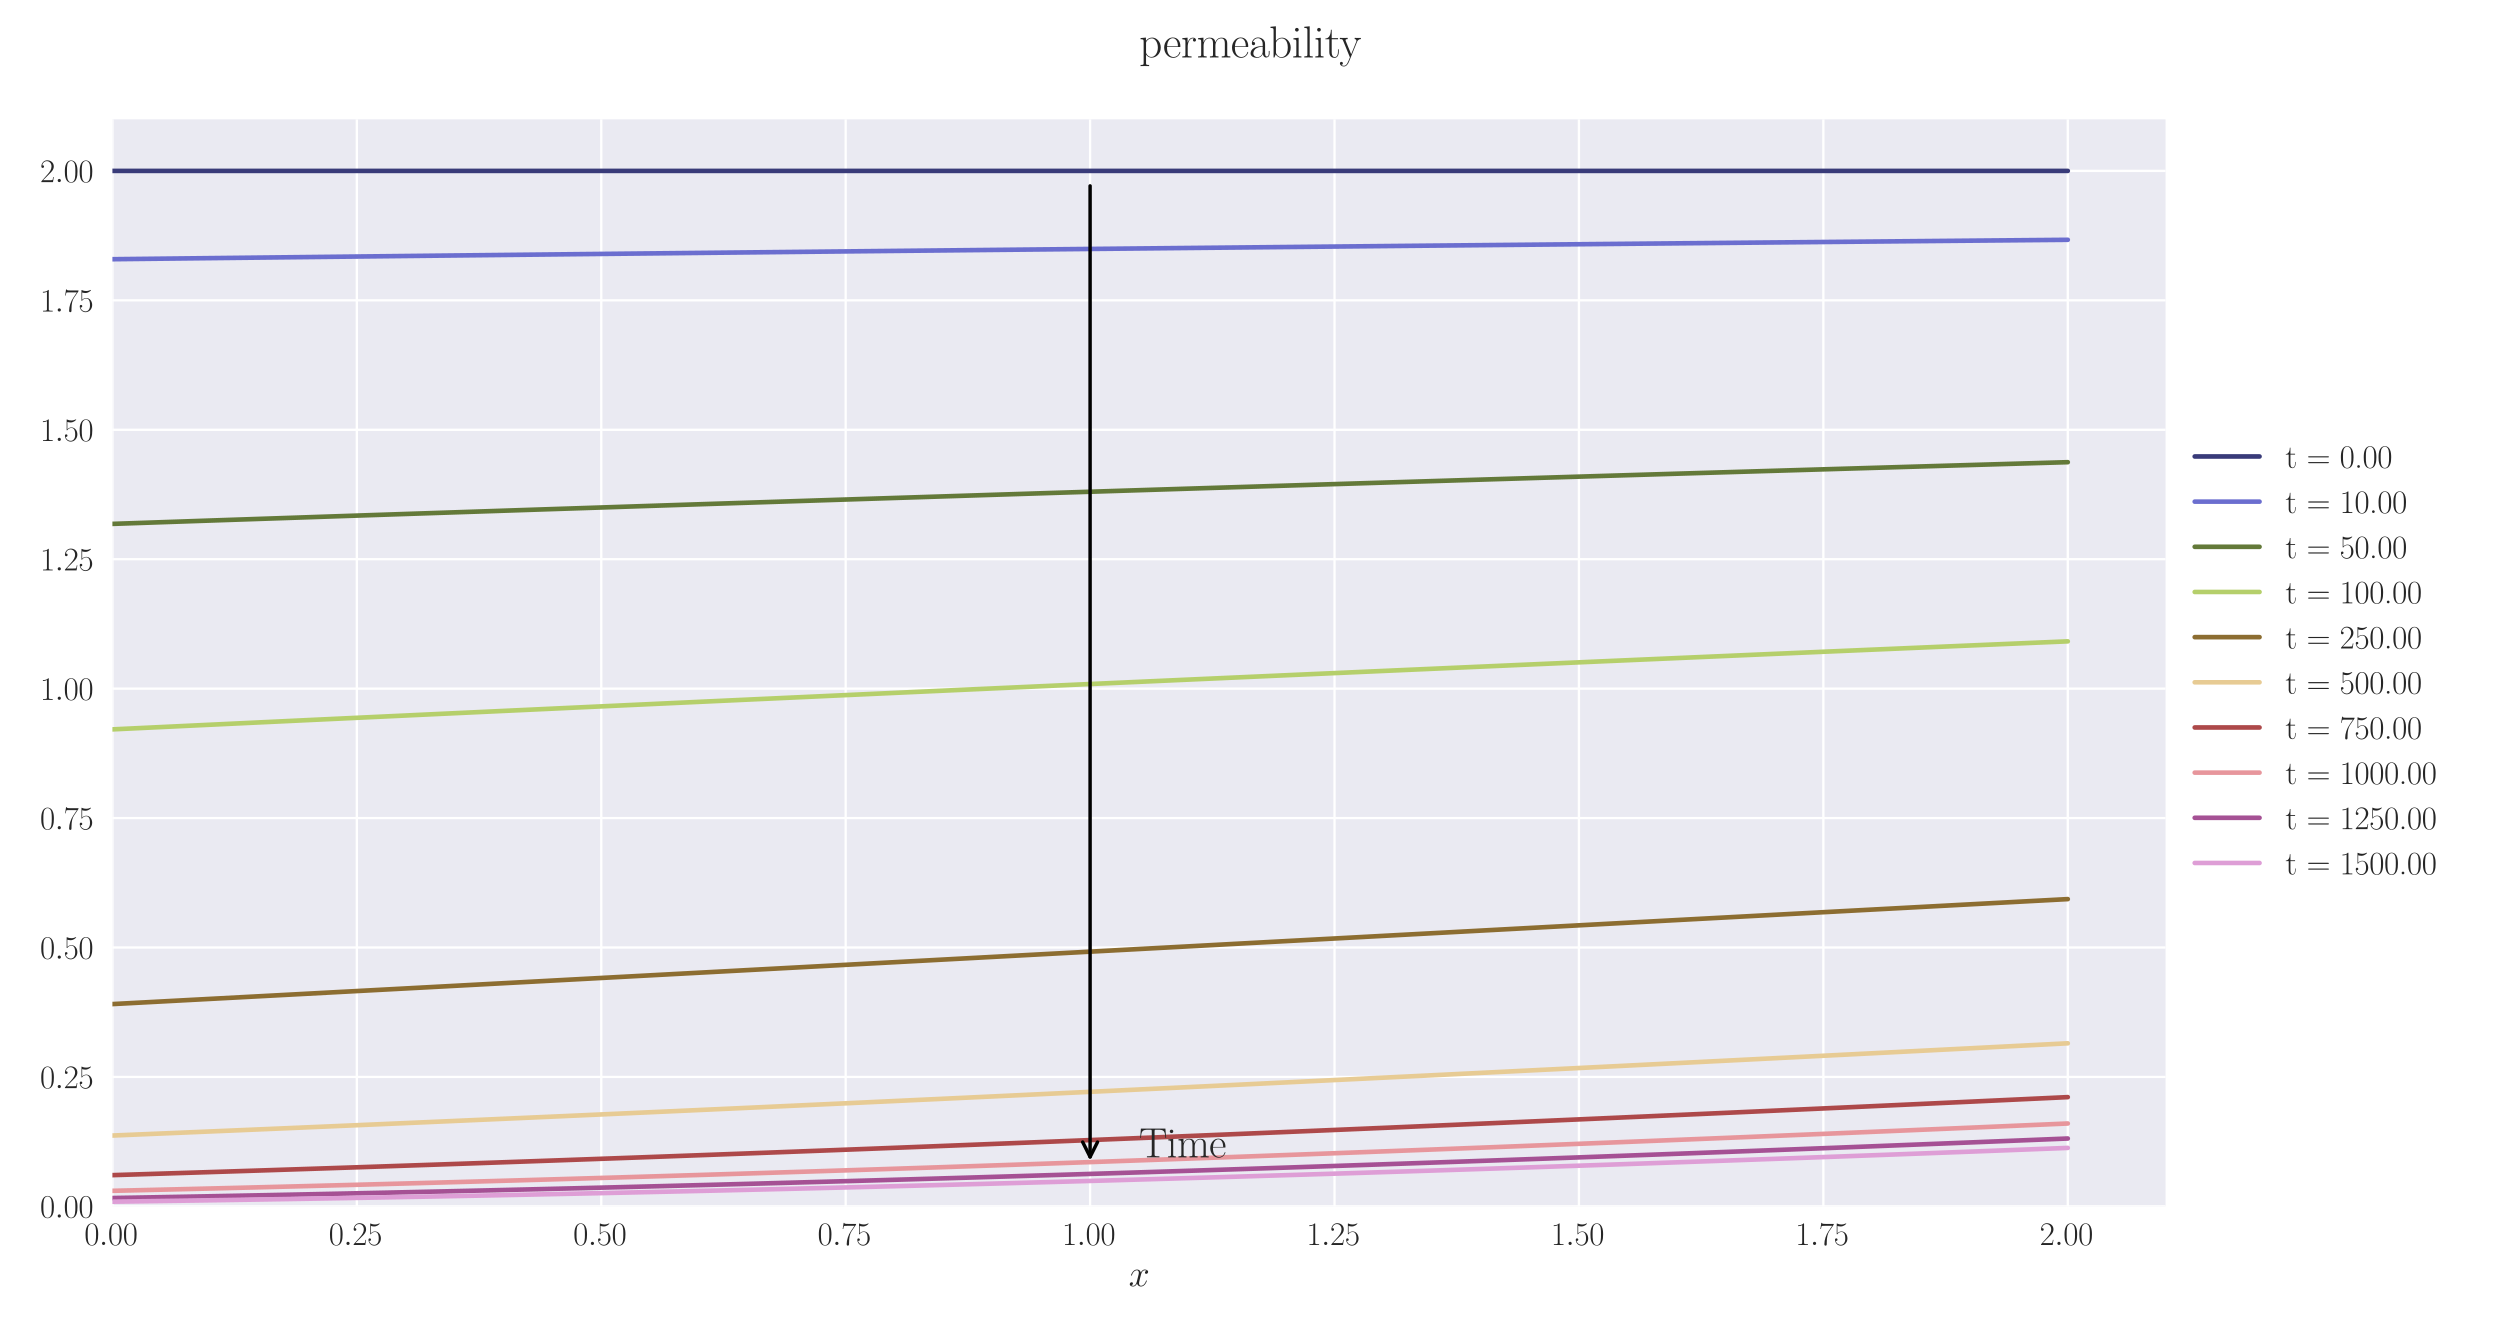 <?xml version="1.0" encoding="utf-8" standalone="no"?>
<!DOCTYPE svg PUBLIC "-//W3C//DTD SVG 1.1//EN"
  "http://www.w3.org/Graphics/SVG/1.1/DTD/svg11.dtd">
<svg xmlns:xlink="http://www.w3.org/1999/xlink" width="1080pt" height="576pt" viewBox="0 0 1080 576" xmlns="http://www.w3.org/2000/svg" version="1.1">
 <defs>
  <style type="text/css">*{stroke-linejoin: round; stroke-linecap: butt}</style>
 </defs>
 <g id="figure_1">
  <g id="patch_1">
   <path d="M 0 576 
L 1080 576 
L 1080 0 
L 0 0 
z
" style="fill: #ffffff"/>
  </g>
  <g id="axes_1">
   <g id="patch_2">
    <path d="M 48.559 521.153 
L 935.518 521.153 
L 935.518 51.564 
L 48.559 51.564 
z
" style="fill: #eaeaf2"/>
   </g>
   <g id="matplotlib.axis_1">
    <g id="xtick_1">
     <g id="line2d_1">
      <path d="M 48.559 521.153 
L 48.559 51.564 
" clip-path="url(#p2226b17b40)" style="fill: none; stroke: #ffffff; stroke-linecap: round"/>
     </g>
     <g id="line2d_2"/>
     <g id="text_1">
      <!-- $\mathdefault{0.00}$ -->
      <g style="fill: #262626" transform="translate(36.42 537.839) scale(0.14 -0.14)">
       <defs>
        <path id="CMR17-30" d="M 2688 2025 
C 2688 2416 2682 3080 2413 3591 
C 2176 4039 1798 4198 1466 4198 
C 1158 4198 768 4058 525 3597 
C 269 3118 243 2524 243 2025 
C 243 1661 250 1106 448 619 
C 723 -39 1216 -128 1466 -128 
C 1760 -128 2208 -7 2470 600 
C 2662 1042 2688 1559 2688 2025 
z
M 1466 -26 
C 1056 -26 813 325 723 812 
C 653 1188 653 1738 653 2096 
C 653 2588 653 2997 736 3387 
C 858 3929 1216 4096 1466 4096 
C 1728 4096 2067 3923 2189 3400 
C 2272 3036 2278 2607 2278 2096 
C 2278 1680 2278 1169 2202 792 
C 2067 95 1690 -26 1466 -26 
z
" transform="scale(0.016)"/>
        <path id="CMMI12-3a" d="M 1178 307 
C 1178 492 1024 619 870 619 
C 685 619 557 466 557 313 
C 557 128 710 0 864 0 
C 1050 0 1178 153 1178 307 
z
" transform="scale(0.016)"/>
       </defs>
       <use xlink:href="#CMR17-30" transform="scale(0.996)"/>
       <use xlink:href="#CMMI12-3a" transform="translate(45.69 0) scale(0.996)"/>
       <use xlink:href="#CMR17-30" transform="translate(72.788 0) scale(0.996)"/>
       <use xlink:href="#CMR17-30" transform="translate(118.478 0) scale(0.996)"/>
      </g>
     </g>
    </g>
    <g id="xtick_2">
     <g id="line2d_3">
      <path d="M 154.149 521.153 
L 154.149 51.564 
" clip-path="url(#p2226b17b40)" style="fill: none; stroke: #ffffff; stroke-linecap: round"/>
     </g>
     <g id="line2d_4"/>
     <g id="text_2">
      <!-- $\mathdefault{0.25}$ -->
      <g style="fill: #262626" transform="translate(142.01 537.839) scale(0.14 -0.14)">
       <defs>
        <path id="CMR17-32" d="M 2669 989 
L 2554 989 
C 2490 536 2438 459 2413 420 
C 2381 369 1920 369 1830 369 
L 602 369 
C 832 619 1280 1072 1824 1597 
C 2214 1967 2669 2402 2669 3035 
C 2669 3790 2067 4224 1395 4224 
C 691 4224 262 3604 262 3030 
C 262 2780 448 2748 525 2748 
C 589 2748 781 2787 781 3010 
C 781 3207 614 3264 525 3264 
C 486 3264 448 3258 422 3245 
C 544 3790 915 4058 1306 4058 
C 1862 4058 2227 3617 2227 3035 
C 2227 2479 1901 2000 1536 1584 
L 262 146 
L 262 0 
L 2515 0 
L 2669 989 
z
" transform="scale(0.016)"/>
        <path id="CMR17-35" d="M 730 3692 
C 794 3666 1056 3584 1325 3584 
C 1920 3584 2246 3911 2432 4100 
C 2432 4157 2432 4192 2394 4192 
C 2387 4192 2374 4192 2323 4163 
C 2099 4058 1837 3973 1517 3973 
C 1325 3973 1037 3999 723 4139 
C 653 4171 640 4171 634 4171 
C 602 4171 595 4164 595 4037 
L 595 2203 
C 595 2089 595 2057 659 2057 
C 691 2057 704 2070 736 2114 
C 941 2401 1222 2522 1542 2522 
C 1766 2522 2246 2382 2246 1289 
C 2246 1085 2246 715 2054 421 
C 1894 159 1645 25 1370 25 
C 947 25 518 320 403 814 
C 429 807 480 795 506 795 
C 589 795 749 840 749 1038 
C 749 1210 627 1280 506 1280 
C 358 1280 262 1190 262 1011 
C 262 454 704 -128 1382 -128 
C 2042 -128 2669 440 2669 1264 
C 2669 2030 2170 2624 1549 2624 
C 1222 2624 947 2503 730 2274 
L 730 3692 
z
" transform="scale(0.016)"/>
       </defs>
       <use xlink:href="#CMR17-30" transform="scale(0.996)"/>
       <use xlink:href="#CMMI12-3a" transform="translate(45.69 0) scale(0.996)"/>
       <use xlink:href="#CMR17-32" transform="translate(72.788 0) scale(0.996)"/>
       <use xlink:href="#CMR17-35" transform="translate(118.478 0) scale(0.996)"/>
      </g>
     </g>
    </g>
    <g id="xtick_3">
     <g id="line2d_5">
      <path d="M 259.74 521.153 
L 259.74 51.564 
" clip-path="url(#p2226b17b40)" style="fill: none; stroke: #ffffff; stroke-linecap: round"/>
     </g>
     <g id="line2d_6"/>
     <g id="text_3">
      <!-- $\mathdefault{0.50}$ -->
      <g style="fill: #262626" transform="translate(247.6 537.839) scale(0.14 -0.14)">
       <use xlink:href="#CMR17-30" transform="scale(0.996)"/>
       <use xlink:href="#CMMI12-3a" transform="translate(45.69 0) scale(0.996)"/>
       <use xlink:href="#CMR17-35" transform="translate(72.788 0) scale(0.996)"/>
       <use xlink:href="#CMR17-30" transform="translate(118.478 0) scale(0.996)"/>
      </g>
     </g>
    </g>
    <g id="xtick_4">
     <g id="line2d_7">
      <path d="M 365.33 521.153 
L 365.33 51.564 
" clip-path="url(#p2226b17b40)" style="fill: none; stroke: #ffffff; stroke-linecap: round"/>
     </g>
     <g id="line2d_8"/>
     <g id="text_4">
      <!-- $\mathdefault{0.75}$ -->
      <g style="fill: #262626" transform="translate(353.19 537.839) scale(0.14 -0.14)">
       <defs>
        <path id="CMR17-37" d="M 2886 3941 
L 2886 4081 
L 1382 4081 
C 634 4081 621 4165 595 4288 
L 480 4288 
L 294 3094 
L 410 3094 
C 429 3215 474 3540 550 3661 
C 589 3712 1062 3712 1171 3712 
L 2579 3712 
L 1869 2661 
C 1395 1954 1069 999 1069 165 
C 1069 89 1069 -128 1299 -128 
C 1530 -128 1530 89 1530 171 
L 1530 465 
C 1530 1508 1709 2196 2003 2636 
L 2886 3941 
z
" transform="scale(0.016)"/>
       </defs>
       <use xlink:href="#CMR17-30" transform="scale(0.996)"/>
       <use xlink:href="#CMMI12-3a" transform="translate(45.69 0) scale(0.996)"/>
       <use xlink:href="#CMR17-37" transform="translate(72.788 0) scale(0.996)"/>
       <use xlink:href="#CMR17-35" transform="translate(118.478 0) scale(0.996)"/>
      </g>
     </g>
    </g>
    <g id="xtick_5">
     <g id="line2d_9">
      <path d="M 470.92 521.153 
L 470.92 51.564 
" clip-path="url(#p2226b17b40)" style="fill: none; stroke: #ffffff; stroke-linecap: round"/>
     </g>
     <g id="line2d_10"/>
     <g id="text_5">
      <!-- $\mathdefault{1.00}$ -->
      <g style="fill: #262626" transform="translate(458.781 537.839) scale(0.14 -0.14)">
       <defs>
        <path id="CMR17-31" d="M 1702 4058 
C 1702 4192 1696 4192 1606 4192 
C 1357 3916 979 3827 621 3827 
C 602 3827 570 3827 563 3808 
C 557 3795 557 3782 557 3648 
C 755 3648 1088 3686 1344 3839 
L 1344 461 
C 1344 236 1331 160 781 160 
L 589 160 
L 589 0 
C 896 0 1216 0 1523 0 
C 1830 0 2150 0 2458 0 
L 2458 160 
L 2266 160 
C 1715 160 1702 230 1702 458 
L 1702 4058 
z
" transform="scale(0.016)"/>
       </defs>
       <use xlink:href="#CMR17-31" transform="scale(0.996)"/>
       <use xlink:href="#CMMI12-3a" transform="translate(45.69 0) scale(0.996)"/>
       <use xlink:href="#CMR17-30" transform="translate(72.788 0) scale(0.996)"/>
       <use xlink:href="#CMR17-30" transform="translate(118.478 0) scale(0.996)"/>
      </g>
     </g>
    </g>
    <g id="xtick_6">
     <g id="line2d_11">
      <path d="M 576.511 521.153 
L 576.511 51.564 
" clip-path="url(#p2226b17b40)" style="fill: none; stroke: #ffffff; stroke-linecap: round"/>
     </g>
     <g id="line2d_12"/>
     <g id="text_6">
      <!-- $\mathdefault{1.25}$ -->
      <g style="fill: #262626" transform="translate(564.371 537.839) scale(0.14 -0.14)">
       <use xlink:href="#CMR17-31" transform="scale(0.996)"/>
       <use xlink:href="#CMMI12-3a" transform="translate(45.69 0) scale(0.996)"/>
       <use xlink:href="#CMR17-32" transform="translate(72.788 0) scale(0.996)"/>
       <use xlink:href="#CMR17-35" transform="translate(118.478 0) scale(0.996)"/>
      </g>
     </g>
    </g>
    <g id="xtick_7">
     <g id="line2d_13">
      <path d="M 682.101 521.153 
L 682.101 51.564 
" clip-path="url(#p2226b17b40)" style="fill: none; stroke: #ffffff; stroke-linecap: round"/>
     </g>
     <g id="line2d_14"/>
     <g id="text_7">
      <!-- $\mathdefault{1.50}$ -->
      <g style="fill: #262626" transform="translate(669.961 537.839) scale(0.14 -0.14)">
       <use xlink:href="#CMR17-31" transform="scale(0.996)"/>
       <use xlink:href="#CMMI12-3a" transform="translate(45.69 0) scale(0.996)"/>
       <use xlink:href="#CMR17-35" transform="translate(72.788 0) scale(0.996)"/>
       <use xlink:href="#CMR17-30" transform="translate(118.478 0) scale(0.996)"/>
      </g>
     </g>
    </g>
    <g id="xtick_8">
     <g id="line2d_15">
      <path d="M 787.691 521.153 
L 787.691 51.564 
" clip-path="url(#p2226b17b40)" style="fill: none; stroke: #ffffff; stroke-linecap: round"/>
     </g>
     <g id="line2d_16"/>
     <g id="text_8">
      <!-- $\mathdefault{1.75}$ -->
      <g style="fill: #262626" transform="translate(775.552 537.839) scale(0.14 -0.14)">
       <use xlink:href="#CMR17-31" transform="scale(0.996)"/>
       <use xlink:href="#CMMI12-3a" transform="translate(45.69 0) scale(0.996)"/>
       <use xlink:href="#CMR17-37" transform="translate(72.788 0) scale(0.996)"/>
       <use xlink:href="#CMR17-35" transform="translate(118.478 0) scale(0.996)"/>
      </g>
     </g>
    </g>
    <g id="xtick_9">
     <g id="line2d_17">
      <path d="M 893.282 521.153 
L 893.282 51.564 
" clip-path="url(#p2226b17b40)" style="fill: none; stroke: #ffffff; stroke-linecap: round"/>
     </g>
     <g id="line2d_18"/>
     <g id="text_9">
      <!-- $\mathdefault{2.00}$ -->
      <g style="fill: #262626" transform="translate(881.142 537.839) scale(0.14 -0.14)">
       <use xlink:href="#CMR17-32" transform="scale(0.996)"/>
       <use xlink:href="#CMMI12-3a" transform="translate(45.69 0) scale(0.996)"/>
       <use xlink:href="#CMR17-30" transform="translate(72.788 0) scale(0.996)"/>
       <use xlink:href="#CMR17-30" transform="translate(118.478 0) scale(0.996)"/>
      </g>
     </g>
    </g>
    <g id="text_10">
     <!-- $x$ -->
     <g style="fill: #262626" transform="translate(487.604 555.621) scale(0.16 -0.16)">
      <defs>
       <path id="CMMI12-78" d="M 3034 2606 
C 2829 2567 2752 2414 2752 2293 
C 2752 2139 2874 2088 2963 2088 
C 3155 2088 3290 2254 3290 2427 
C 3290 2695 2982 2816 2714 2816 
C 2323 2816 2106 2433 2048 2312 
C 1901 2816 1504 2816 1389 2816 
C 736 2816 390 1980 390 1839 
C 390 1814 416 1782 461 1782 
C 512 1782 525 1820 538 1846 
C 755 2555 1184 2689 1370 2689 
C 1658 2689 1715 2420 1715 2267 
C 1715 2127 1677 1980 1600 1673 
L 1382 798 
C 1286 415 1101 64 762 64 
C 730 64 570 64 435 147 
C 666 192 717 383 717 460 
C 717 588 621 664 499 664 
C 346 664 179 530 179 326 
C 179 57 480 -64 755 -64 
C 1062 -64 1280 179 1414 441 
C 1517 64 1837 -64 2074 -64 
C 2726 -64 3072 773 3072 913 
C 3072 945 3046 971 3008 971 
C 2950 971 2944 939 2925 888 
C 2752 326 2381 64 2093 64 
C 1869 64 1747 230 1747 492 
C 1747 632 1773 734 1875 1156 
L 2099 2024 
C 2195 2408 2413 2689 2707 2689 
C 2720 2689 2899 2689 3034 2606 
z
" transform="scale(0.016)"/>
      </defs>
      <use xlink:href="#CMMI12-78" transform="scale(0.996)"/>
     </g>
    </g>
   </g>
   <g id="matplotlib.axis_2">
    <g id="ytick_1">
     <g id="line2d_19">
      <path d="M 48.559 521.153 
L 935.518 521.153 
" clip-path="url(#p2226b17b40)" style="fill: none; stroke: #ffffff; stroke-linecap: round"/>
     </g>
     <g id="line2d_20"/>
     <g id="text_11">
      <!-- $\mathdefault{0.00}$ -->
      <g style="fill: #262626" transform="translate(17.28 525.996) scale(0.14 -0.14)">
       <use xlink:href="#CMR17-30" transform="scale(0.996)"/>
       <use xlink:href="#CMMI12-3a" transform="translate(45.69 0) scale(0.996)"/>
       <use xlink:href="#CMR17-30" transform="translate(72.788 0) scale(0.996)"/>
       <use xlink:href="#CMR17-30" transform="translate(118.478 0) scale(0.996)"/>
      </g>
     </g>
    </g>
    <g id="ytick_2">
     <g id="line2d_21">
      <path d="M 48.559 465.238 
L 935.518 465.238 
" clip-path="url(#p2226b17b40)" style="fill: none; stroke: #ffffff; stroke-linecap: round"/>
     </g>
     <g id="line2d_22"/>
     <g id="text_12">
      <!-- $\mathdefault{0.25}$ -->
      <g style="fill: #262626" transform="translate(17.28 470.08) scale(0.14 -0.14)">
       <use xlink:href="#CMR17-30" transform="scale(0.996)"/>
       <use xlink:href="#CMMI12-3a" transform="translate(45.69 0) scale(0.996)"/>
       <use xlink:href="#CMR17-32" transform="translate(72.788 0) scale(0.996)"/>
       <use xlink:href="#CMR17-35" transform="translate(118.478 0) scale(0.996)"/>
      </g>
     </g>
    </g>
    <g id="ytick_3">
     <g id="line2d_23">
      <path d="M 48.559 409.322 
L 935.518 409.322 
" clip-path="url(#p2226b17b40)" style="fill: none; stroke: #ffffff; stroke-linecap: round"/>
     </g>
     <g id="line2d_24"/>
     <g id="text_13">
      <!-- $\mathdefault{0.50}$ -->
      <g style="fill: #262626" transform="translate(17.28 414.165) scale(0.14 -0.14)">
       <use xlink:href="#CMR17-30" transform="scale(0.996)"/>
       <use xlink:href="#CMMI12-3a" transform="translate(45.69 0) scale(0.996)"/>
       <use xlink:href="#CMR17-35" transform="translate(72.788 0) scale(0.996)"/>
       <use xlink:href="#CMR17-30" transform="translate(118.478 0) scale(0.996)"/>
      </g>
     </g>
    </g>
    <g id="ytick_4">
     <g id="line2d_25">
      <path d="M 48.559 353.407 
L 935.518 353.407 
" clip-path="url(#p2226b17b40)" style="fill: none; stroke: #ffffff; stroke-linecap: round"/>
     </g>
     <g id="line2d_26"/>
     <g id="text_14">
      <!-- $\mathdefault{0.75}$ -->
      <g style="fill: #262626" transform="translate(17.28 358.249) scale(0.14 -0.14)">
       <use xlink:href="#CMR17-30" transform="scale(0.996)"/>
       <use xlink:href="#CMMI12-3a" transform="translate(45.69 0) scale(0.996)"/>
       <use xlink:href="#CMR17-37" transform="translate(72.788 0) scale(0.996)"/>
       <use xlink:href="#CMR17-35" transform="translate(118.478 0) scale(0.996)"/>
      </g>
     </g>
    </g>
    <g id="ytick_5">
     <g id="line2d_27">
      <path d="M 48.559 297.491 
L 935.518 297.491 
" clip-path="url(#p2226b17b40)" style="fill: none; stroke: #ffffff; stroke-linecap: round"/>
     </g>
     <g id="line2d_28"/>
     <g id="text_15">
      <!-- $\mathdefault{1.00}$ -->
      <g style="fill: #262626" transform="translate(17.28 302.334) scale(0.14 -0.14)">
       <use xlink:href="#CMR17-31" transform="scale(0.996)"/>
       <use xlink:href="#CMMI12-3a" transform="translate(45.69 0) scale(0.996)"/>
       <use xlink:href="#CMR17-30" transform="translate(72.788 0) scale(0.996)"/>
       <use xlink:href="#CMR17-30" transform="translate(118.478 0) scale(0.996)"/>
      </g>
     </g>
    </g>
    <g id="ytick_6">
     <g id="line2d_29">
      <path d="M 48.559 241.576 
L 935.518 241.576 
" clip-path="url(#p2226b17b40)" style="fill: none; stroke: #ffffff; stroke-linecap: round"/>
     </g>
     <g id="line2d_30"/>
     <g id="text_16">
      <!-- $\mathdefault{1.25}$ -->
      <g style="fill: #262626" transform="translate(17.28 246.418) scale(0.14 -0.14)">
       <use xlink:href="#CMR17-31" transform="scale(0.996)"/>
       <use xlink:href="#CMMI12-3a" transform="translate(45.69 0) scale(0.996)"/>
       <use xlink:href="#CMR17-32" transform="translate(72.788 0) scale(0.996)"/>
       <use xlink:href="#CMR17-35" transform="translate(118.478 0) scale(0.996)"/>
      </g>
     </g>
    </g>
    <g id="ytick_7">
     <g id="line2d_31">
      <path d="M 48.559 185.66 
L 935.518 185.66 
" clip-path="url(#p2226b17b40)" style="fill: none; stroke: #ffffff; stroke-linecap: round"/>
     </g>
     <g id="line2d_32"/>
     <g id="text_17">
      <!-- $\mathdefault{1.50}$ -->
      <g style="fill: #262626" transform="translate(17.28 190.503) scale(0.14 -0.14)">
       <use xlink:href="#CMR17-31" transform="scale(0.996)"/>
       <use xlink:href="#CMMI12-3a" transform="translate(45.69 0) scale(0.996)"/>
       <use xlink:href="#CMR17-35" transform="translate(72.788 0) scale(0.996)"/>
       <use xlink:href="#CMR17-30" transform="translate(118.478 0) scale(0.996)"/>
      </g>
     </g>
    </g>
    <g id="ytick_8">
     <g id="line2d_33">
      <path d="M 48.559 129.745 
L 935.518 129.745 
" clip-path="url(#p2226b17b40)" style="fill: none; stroke: #ffffff; stroke-linecap: round"/>
     </g>
     <g id="line2d_34"/>
     <g id="text_18">
      <!-- $\mathdefault{1.75}$ -->
      <g style="fill: #262626" transform="translate(17.28 134.587) scale(0.14 -0.14)">
       <use xlink:href="#CMR17-31" transform="scale(0.996)"/>
       <use xlink:href="#CMMI12-3a" transform="translate(45.69 0) scale(0.996)"/>
       <use xlink:href="#CMR17-37" transform="translate(72.788 0) scale(0.996)"/>
       <use xlink:href="#CMR17-35" transform="translate(118.478 0) scale(0.996)"/>
      </g>
     </g>
    </g>
    <g id="ytick_9">
     <g id="line2d_35">
      <path d="M 48.559 73.829 
L 935.518 73.829 
" clip-path="url(#p2226b17b40)" style="fill: none; stroke: #ffffff; stroke-linecap: round"/>
     </g>
     <g id="line2d_36"/>
     <g id="text_19">
      <!-- $\mathdefault{2.00}$ -->
      <g style="fill: #262626" transform="translate(17.28 78.672) scale(0.14 -0.14)">
       <use xlink:href="#CMR17-32" transform="scale(0.996)"/>
       <use xlink:href="#CMMI12-3a" transform="translate(45.69 0) scale(0.996)"/>
       <use xlink:href="#CMR17-30" transform="translate(72.788 0) scale(0.996)"/>
       <use xlink:href="#CMR17-30" transform="translate(118.478 0) scale(0.996)"/>
      </g>
     </g>
    </g>
   </g>
   <g id="line2d_37">
    <path d="M 48.559 73.829 
L 57.006 73.829 
L 65.454 73.829 
L 73.901 73.829 
L 82.348 73.829 
L 90.795 73.829 
L 99.242 73.829 
L 107.69 73.829 
L 116.137 73.829 
L 124.584 73.829 
L 133.031 73.829 
L 141.479 73.829 
L 149.926 73.829 
L 158.373 73.829 
L 166.82 73.829 
L 175.267 73.829 
L 183.715 73.829 
L 192.162 73.829 
L 200.609 73.829 
L 209.056 73.829 
L 217.504 73.829 
L 225.951 73.829 
L 234.398 73.829 
L 242.845 73.829 
L 251.292 73.829 
L 259.74 73.829 
L 268.187 73.829 
L 276.634 73.829 
L 285.081 73.829 
L 293.529 73.829 
L 301.976 73.829 
L 310.423 73.829 
L 318.87 73.829 
L 327.317 73.829 
L 335.765 73.829 
L 344.212 73.829 
L 352.659 73.829 
L 361.106 73.829 
L 369.554 73.829 
L 378.001 73.829 
L 386.448 73.829 
L 394.895 73.829 
L 403.343 73.829 
L 411.79 73.829 
L 420.237 73.829 
L 428.684 73.829 
L 437.131 73.829 
L 445.579 73.829 
L 454.026 73.829 
L 462.473 73.829 
L 470.92 73.829 
L 479.368 73.829 
L 487.815 73.829 
L 496.262 73.829 
L 504.709 73.829 
L 513.156 73.829 
L 521.604 73.829 
L 530.051 73.829 
L 538.498 73.829 
L 546.945 73.829 
L 555.393 73.829 
L 563.84 73.829 
L 572.287 73.829 
L 580.734 73.829 
L 589.181 73.829 
L 597.629 73.829 
L 606.076 73.829 
L 614.523 73.829 
L 622.97 73.829 
L 631.418 73.829 
L 639.865 73.829 
L 648.312 73.829 
L 656.759 73.829 
L 665.206 73.829 
L 673.654 73.829 
L 682.101 73.829 
L 690.548 73.829 
L 698.995 73.829 
L 707.443 73.829 
L 715.89 73.829 
L 724.337 73.829 
L 732.784 73.829 
L 741.232 73.829 
L 749.679 73.829 
L 758.126 73.829 
L 766.573 73.829 
L 775.02 73.829 
L 783.468 73.829 
L 791.915 73.829 
L 800.362 73.829 
L 808.809 73.829 
L 817.257 73.829 
L 825.704 73.829 
L 834.151 73.829 
L 842.598 73.829 
L 851.045 73.829 
L 859.493 73.829 
L 867.94 73.829 
L 876.387 73.829 
L 884.834 73.829 
L 893.282 73.829 
" clip-path="url(#p2226b17b40)" style="fill: none; stroke: #393b79; stroke-width: 2; stroke-linecap: round"/>
   </g>
   <g id="line2d_38">
    <path d="M 48.559 111.98 
L 57.006 111.887 
L 65.454 111.794 
L 73.901 111.701 
L 82.348 111.607 
L 90.795 111.514 
L 99.242 111.421 
L 107.69 111.328 
L 116.137 111.235 
L 124.584 111.142 
L 133.031 111.05 
L 141.479 110.958 
L 149.926 110.867 
L 158.373 110.775 
L 166.82 110.684 
L 175.267 110.593 
L 183.715 110.502 
L 192.162 110.412 
L 200.609 110.321 
L 209.056 110.231 
L 217.504 110.141 
L 225.951 110.052 
L 234.398 109.962 
L 242.845 109.873 
L 251.292 109.784 
L 259.74 109.696 
L 268.187 109.607 
L 276.634 109.519 
L 285.081 109.431 
L 293.529 109.344 
L 301.976 109.256 
L 310.423 109.169 
L 318.87 109.082 
L 327.317 108.995 
L 335.765 108.908 
L 344.212 108.822 
L 352.659 108.736 
L 361.106 108.65 
L 369.554 108.564 
L 378.001 108.479 
L 386.448 108.394 
L 394.895 108.309 
L 403.343 108.224 
L 411.79 108.139 
L 420.237 108.053 
L 428.684 107.968 
L 437.131 107.883 
L 445.579 107.798 
L 454.026 107.714 
L 462.473 107.63 
L 470.92 107.545 
L 479.368 107.462 
L 487.815 107.378 
L 496.262 107.294 
L 504.709 107.211 
L 513.156 107.128 
L 521.604 107.045 
L 530.051 106.963 
L 538.498 106.88 
L 546.945 106.798 
L 555.393 106.716 
L 563.84 106.635 
L 572.287 106.553 
L 580.734 106.472 
L 589.181 106.391 
L 597.629 106.31 
L 606.076 106.229 
L 614.523 106.149 
L 622.97 106.069 
L 631.418 105.989 
L 639.865 105.909 
L 648.312 105.829 
L 656.759 105.75 
L 665.206 105.671 
L 673.654 105.592 
L 682.101 105.513 
L 690.548 105.434 
L 698.995 105.356 
L 707.443 105.278 
L 715.89 105.2 
L 724.337 105.122 
L 732.784 105.044 
L 741.232 104.967 
L 749.679 104.89 
L 758.126 104.813 
L 766.573 104.736 
L 775.02 104.66 
L 783.468 104.583 
L 791.915 104.506 
L 800.362 104.429 
L 808.809 104.353 
L 817.257 104.276 
L 825.704 104.2 
L 834.151 104.124 
L 842.598 104.048 
L 851.045 103.972 
L 859.493 103.896 
L 867.94 103.821 
L 876.387 103.746 
L 884.834 103.671 
L 893.282 103.596 
" clip-path="url(#p2226b17b40)" style="fill: none; stroke: #6b6ecf; stroke-width: 2; stroke-linecap: round"/>
   </g>
   <g id="line2d_39">
    <path d="M 48.559 226.319 
L 57.006 226.031 
L 65.454 225.742 
L 73.901 225.453 
L 82.348 225.164 
L 90.795 224.877 
L 99.242 224.59 
L 107.69 224.305 
L 116.137 224.02 
L 124.584 223.736 
L 133.031 223.45 
L 141.479 223.164 
L 149.926 222.88 
L 158.373 222.596 
L 166.82 222.314 
L 175.267 222.032 
L 183.715 221.751 
L 192.162 221.47 
L 200.609 221.187 
L 209.056 220.906 
L 217.504 220.625 
L 225.951 220.345 
L 234.398 220.066 
L 242.845 219.788 
L 251.292 219.511 
L 259.74 219.234 
L 268.187 218.955 
L 276.634 218.677 
L 285.081 218.4 
L 293.529 218.124 
L 301.976 217.848 
L 310.423 217.574 
L 318.87 217.3 
L 327.317 217.027 
L 335.765 216.752 
L 344.212 216.478 
L 352.659 216.204 
L 361.106 215.931 
L 369.554 215.66 
L 378.001 215.388 
L 386.448 215.118 
L 394.895 214.849 
L 403.343 214.578 
L 411.79 214.307 
L 420.237 214.037 
L 428.684 213.768 
L 437.131 213.5 
L 445.579 213.232 
L 454.026 212.965 
L 462.473 212.699 
L 470.92 212.434 
L 479.368 212.166 
L 487.815 211.9 
L 496.262 211.634 
L 504.709 211.369 
L 513.156 211.104 
L 521.604 210.841 
L 530.051 210.578 
L 538.498 210.316 
L 546.945 210.054 
L 555.393 209.791 
L 563.84 209.528 
L 572.287 209.266 
L 580.734 209.005 
L 589.181 208.745 
L 597.629 208.485 
L 606.076 208.227 
L 614.523 207.969 
L 622.97 207.711 
L 631.418 207.451 
L 639.865 207.193 
L 648.312 206.935 
L 656.759 206.678 
L 665.206 206.421 
L 673.654 206.165 
L 682.101 205.91 
L 690.548 205.656 
L 698.995 205.403 
L 707.443 205.148 
L 715.89 204.893 
L 724.337 204.639 
L 732.784 204.385 
L 741.232 204.133 
L 749.679 203.881 
L 758.126 203.63 
L 766.573 203.379 
L 775.02 203.129 
L 783.468 202.88 
L 791.915 202.628 
L 800.362 202.378 
L 808.809 202.128 
L 817.257 201.879 
L 825.704 201.631 
L 834.151 201.384 
L 842.598 201.137 
L 851.045 200.891 
L 859.493 200.645 
L 867.94 200.399 
L 876.387 200.152 
L 884.834 199.906 
L 893.282 199.661 
" clip-path="url(#p2226b17b40)" style="fill: none; stroke: #637939; stroke-width: 2; stroke-linecap: round"/>
   </g>
   <g id="line2d_40">
    <path d="M 48.559 315.092 
L 57.006 314.69 
L 65.454 314.288 
L 73.901 313.885 
L 82.348 313.484 
L 90.795 313.084 
L 99.242 312.682 
L 107.69 312.282 
L 116.137 311.883 
L 124.584 311.483 
L 133.031 311.083 
L 141.479 310.686 
L 149.926 310.288 
L 158.373 309.89 
L 166.82 309.493 
L 175.267 309.097 
L 183.715 308.7 
L 192.162 308.304 
L 200.609 307.91 
L 209.056 307.514 
L 217.504 307.119 
L 225.951 306.726 
L 234.398 306.333 
L 242.845 305.939 
L 251.292 305.546 
L 259.74 305.155 
L 268.187 304.762 
L 276.634 304.371 
L 285.081 303.981 
L 293.529 303.591 
L 301.976 303.2 
L 310.423 302.81 
L 318.87 302.423 
L 327.317 302.033 
L 335.765 301.645 
L 344.212 301.258 
L 352.659 300.871 
L 361.106 300.483 
L 369.554 300.097 
L 378.001 299.712 
L 386.448 299.327 
L 394.895 298.941 
L 403.343 298.557 
L 411.79 298.174 
L 420.237 297.79 
L 428.684 297.406 
L 437.131 297.024 
L 445.579 296.643 
L 454.026 296.26 
L 462.473 295.879 
L 470.92 295.499 
L 479.368 295.119 
L 487.815 294.738 
L 496.262 294.359 
L 504.709 293.981 
L 513.156 293.602 
L 521.604 293.223 
L 530.051 292.846 
L 538.498 292.47 
L 546.945 292.093 
L 555.393 291.716 
L 563.84 291.341 
L 572.287 290.967 
L 580.734 290.592 
L 589.181 290.217 
L 597.629 289.843 
L 606.076 289.471 
L 614.523 289.098 
L 622.97 288.725 
L 631.418 288.353 
L 639.865 287.983 
L 648.312 287.612 
L 656.759 287.24 
L 665.206 286.87 
L 673.654 286.502 
L 682.101 286.133 
L 690.548 285.763 
L 698.995 285.395 
L 707.443 285.028 
L 715.89 284.662 
L 724.337 284.294 
L 732.784 283.928 
L 741.232 283.562 
L 749.679 283.198 
L 758.126 282.832 
L 766.573 282.468 
L 775.02 282.104 
L 783.468 281.742 
L 791.915 281.378 
L 800.362 281.015 
L 808.809 280.653 
L 817.257 280.293 
L 825.704 279.932 
L 834.151 279.571 
L 842.598 279.21 
L 851.045 278.851 
L 859.493 278.493 
L 867.94 278.134 
L 876.387 277.775 
L 884.834 277.417 
L 893.282 277.061 
" clip-path="url(#p2226b17b40)" style="fill: none; stroke: #b5cf6b; stroke-width: 2; stroke-linecap: round"/>
   </g>
   <g id="line2d_41">
    <path d="M 48.559 433.765 
L 57.006 433.316 
L 65.454 432.867 
L 73.901 432.417 
L 82.348 431.967 
L 90.795 431.517 
L 99.242 431.067 
L 107.69 430.617 
L 116.137 430.166 
L 124.584 429.715 
L 133.031 429.264 
L 141.479 428.813 
L 149.926 428.362 
L 158.373 427.91 
L 166.82 427.459 
L 175.267 427.007 
L 183.715 426.554 
L 192.162 426.102 
L 200.609 425.65 
L 209.056 425.197 
L 217.504 424.745 
L 225.951 424.292 
L 234.398 423.839 
L 242.845 423.386 
L 251.292 422.932 
L 259.74 422.479 
L 268.187 422.025 
L 276.634 421.572 
L 285.081 421.118 
L 293.529 420.664 
L 301.976 420.21 
L 310.423 419.756 
L 318.87 419.302 
L 327.317 418.848 
L 335.765 418.394 
L 344.212 417.939 
L 352.659 417.485 
L 361.106 417.03 
L 369.554 416.576 
L 378.001 416.121 
L 386.448 415.666 
L 394.895 415.211 
L 403.343 414.757 
L 411.79 414.302 
L 420.237 413.847 
L 428.684 413.392 
L 437.131 412.937 
L 445.579 412.482 
L 454.026 412.027 
L 462.473 411.572 
L 470.92 411.116 
L 479.368 410.661 
L 487.815 410.206 
L 496.262 409.751 
L 504.709 409.296 
L 513.156 408.841 
L 521.604 408.385 
L 530.051 407.93 
L 538.498 407.475 
L 546.945 407.02 
L 555.393 406.565 
L 563.84 406.11 
L 572.287 405.655 
L 580.734 405.2 
L 589.181 404.745 
L 597.629 404.29 
L 606.076 403.835 
L 614.523 403.38 
L 622.97 402.925 
L 631.418 402.47 
L 639.865 402.015 
L 648.312 401.561 
L 656.759 401.106 
L 665.206 400.652 
L 673.654 400.197 
L 682.101 399.742 
L 690.548 399.288 
L 698.995 398.834 
L 707.443 398.38 
L 715.89 397.926 
L 724.337 397.471 
L 732.784 397.017 
L 741.232 396.564 
L 749.679 396.11 
L 758.126 395.656 
L 766.573 395.203 
L 775.02 394.749 
L 783.468 394.296 
L 791.915 393.842 
L 800.362 393.389 
L 808.809 392.937 
L 817.257 392.484 
L 825.704 392.031 
L 834.151 391.578 
L 842.598 391.126 
L 851.045 390.673 
L 859.493 390.221 
L 867.94 389.769 
L 876.387 389.317 
L 884.834 388.865 
L 893.282 388.413 
" clip-path="url(#p2226b17b40)" style="fill: none; stroke: #8c6d31; stroke-width: 2; stroke-linecap: round"/>
   </g>
   <g id="line2d_42">
    <path d="M 48.559 490.556 
L 57.006 490.205 
L 65.454 489.854 
L 73.901 489.501 
L 82.348 489.147 
L 90.795 488.791 
L 99.242 488.435 
L 107.69 488.077 
L 116.137 487.718 
L 124.584 487.358 
L 133.031 486.996 
L 141.479 486.634 
L 149.926 486.27 
L 158.373 485.905 
L 166.82 485.539 
L 175.267 485.172 
L 183.715 484.803 
L 192.162 484.434 
L 200.609 484.063 
L 209.056 483.691 
L 217.504 483.318 
L 225.951 482.944 
L 234.398 482.569 
L 242.845 482.193 
L 251.292 481.816 
L 259.74 481.438 
L 268.187 481.059 
L 276.634 480.678 
L 285.081 480.297 
L 293.529 479.915 
L 301.976 479.531 
L 310.423 479.147 
L 318.87 478.762 
L 327.317 478.376 
L 335.765 477.988 
L 344.212 477.6 
L 352.659 477.211 
L 361.106 476.821 
L 369.554 476.43 
L 378.001 476.038 
L 386.448 475.645 
L 394.895 475.251 
L 403.343 474.857 
L 411.79 474.461 
L 420.237 474.065 
L 428.684 473.667 
L 437.131 473.269 
L 445.579 472.87 
L 454.026 472.47 
L 462.473 472.07 
L 470.92 471.668 
L 479.368 471.266 
L 487.815 470.862 
L 496.262 470.458 
L 504.709 470.054 
L 513.156 469.648 
L 521.604 469.242 
L 530.051 468.835 
L 538.498 468.427 
L 546.945 468.018 
L 555.393 467.609 
L 563.84 467.199 
L 572.287 466.788 
L 580.734 466.376 
L 589.181 465.964 
L 597.629 465.551 
L 606.076 465.137 
L 614.523 464.723 
L 622.97 464.308 
L 631.418 463.892 
L 639.865 463.476 
L 648.312 463.058 
L 656.759 462.641 
L 665.206 462.222 
L 673.654 461.803 
L 682.101 461.383 
L 690.548 460.963 
L 698.995 460.542 
L 707.443 460.121 
L 715.89 459.699 
L 724.337 459.276 
L 732.784 458.852 
L 741.232 458.428 
L 749.679 458.004 
L 758.126 457.579 
L 766.573 457.153 
L 775.02 456.727 
L 783.468 456.3 
L 791.915 455.873 
L 800.362 455.445 
L 808.809 455.017 
L 817.257 454.588 
L 825.704 454.158 
L 834.151 453.729 
L 842.598 453.298 
L 851.045 452.867 
L 859.493 452.436 
L 867.94 452.004 
L 876.387 451.572 
L 884.834 451.139 
L 893.282 450.705 
" clip-path="url(#p2226b17b40)" style="fill: none; stroke: #e7cb94; stroke-width: 2; stroke-linecap: round"/>
   </g>
   <g id="line2d_43">
    <path d="M 48.559 507.662 
L 57.006 507.402 
L 65.454 507.139 
L 73.901 506.875 
L 82.348 506.609 
L 90.795 506.341 
L 99.242 506.071 
L 107.69 505.799 
L 116.137 505.526 
L 124.584 505.25 
L 133.031 504.973 
L 141.479 504.694 
L 149.926 504.413 
L 158.373 504.13 
L 166.82 503.845 
L 175.267 503.559 
L 183.715 503.27 
L 192.162 502.981 
L 200.609 502.689 
L 209.056 502.395 
L 217.504 502.1 
L 225.951 501.804 
L 234.398 501.505 
L 242.845 501.205 
L 251.292 500.903 
L 259.74 500.599 
L 268.187 500.294 
L 276.634 499.988 
L 285.081 499.679 
L 293.529 499.369 
L 301.976 499.058 
L 310.423 498.744 
L 318.87 498.43 
L 327.317 498.113 
L 335.765 497.796 
L 344.212 497.476 
L 352.659 497.155 
L 361.106 496.833 
L 369.554 496.509 
L 378.001 496.184 
L 386.448 495.857 
L 394.895 495.529 
L 403.343 495.199 
L 411.79 494.868 
L 420.237 494.535 
L 428.684 494.201 
L 437.131 493.866 
L 445.579 493.529 
L 454.026 493.19 
L 462.473 492.851 
L 470.92 492.51 
L 479.368 492.168 
L 487.815 491.824 
L 496.262 491.479 
L 504.709 491.133 
L 513.156 490.785 
L 521.604 490.436 
L 530.051 490.086 
L 538.498 489.735 
L 546.945 489.382 
L 555.393 489.028 
L 563.84 488.673 
L 572.287 488.317 
L 580.734 487.959 
L 589.181 487.6 
L 597.629 487.24 
L 606.076 486.879 
L 614.523 486.516 
L 622.97 486.153 
L 631.418 485.788 
L 639.865 485.422 
L 648.312 485.055 
L 656.759 484.687 
L 665.206 484.318 
L 673.654 483.947 
L 682.101 483.576 
L 690.548 483.203 
L 698.995 482.829 
L 707.443 482.455 
L 715.89 482.079 
L 724.337 481.702 
L 732.784 481.324 
L 741.232 480.945 
L 749.679 480.565 
L 758.126 480.184 
L 766.573 479.802 
L 775.02 479.419 
L 783.468 479.035 
L 791.915 478.65 
L 800.362 478.264 
L 808.809 477.877 
L 817.257 477.489 
L 825.704 477.101 
L 834.151 476.711 
L 842.598 476.32 
L 851.045 475.929 
L 859.493 475.536 
L 867.94 475.143 
L 876.387 474.748 
L 884.834 474.353 
L 893.282 473.957 
" clip-path="url(#p2226b17b40)" style="fill: none; stroke: #ad494a; stroke-width: 2; stroke-linecap: round"/>
   </g>
   <g id="line2d_44">
    <path d="M 48.559 514.434 
L 57.006 514.239 
L 65.454 514.041 
L 73.901 513.841 
L 82.348 513.639 
L 90.795 513.434 
L 99.242 513.227 
L 107.69 513.017 
L 116.137 512.805 
L 124.584 512.591 
L 133.031 512.375 
L 141.479 512.156 
L 149.926 511.936 
L 158.373 511.713 
L 166.82 511.487 
L 175.267 511.26 
L 183.715 511.03 
L 192.162 510.798 
L 200.609 510.564 
L 209.056 510.328 
L 217.504 510.09 
L 225.951 509.85 
L 234.398 509.607 
L 242.845 509.363 
L 251.292 509.116 
L 259.74 508.868 
L 268.187 508.617 
L 276.634 508.365 
L 285.081 508.11 
L 293.529 507.853 
L 301.976 507.595 
L 310.423 507.334 
L 318.87 507.071 
L 327.317 506.807 
L 335.765 506.541 
L 344.212 506.272 
L 352.659 506.002 
L 361.106 505.73 
L 369.554 505.456 
L 378.001 505.18 
L 386.448 504.903 
L 394.895 504.623 
L 403.343 504.342 
L 411.79 504.059 
L 420.237 503.774 
L 428.684 503.487 
L 437.131 503.199 
L 445.579 502.909 
L 454.026 502.617 
L 462.473 502.323 
L 470.92 502.028 
L 479.368 501.731 
L 487.815 501.432 
L 496.262 501.132 
L 504.709 500.83 
L 513.156 500.526 
L 521.604 500.221 
L 530.051 499.914 
L 538.498 499.606 
L 546.945 499.296 
L 555.393 498.984 
L 563.84 498.671 
L 572.287 498.356 
L 580.734 498.039 
L 589.181 497.721 
L 597.629 497.402 
L 606.076 497.081 
L 614.523 496.758 
L 622.97 496.434 
L 631.418 496.109 
L 639.865 495.782 
L 648.312 495.454 
L 656.759 495.124 
L 665.206 494.793 
L 673.654 494.46 
L 682.101 494.126 
L 690.548 493.79 
L 698.995 493.454 
L 707.443 493.115 
L 715.89 492.776 
L 724.337 492.435 
L 732.784 492.092 
L 741.232 491.749 
L 749.679 491.404 
L 758.126 491.057 
L 766.573 490.71 
L 775.02 490.361 
L 783.468 490.011 
L 791.915 489.659 
L 800.362 489.307 
L 808.809 488.953 
L 817.257 488.598 
L 825.704 488.241 
L 834.151 487.884 
L 842.598 487.525 
L 851.045 487.165 
L 859.493 486.804 
L 867.94 486.441 
L 876.387 486.078 
L 884.834 485.713 
L 893.282 485.347 
" clip-path="url(#p2226b17b40)" style="fill: none; stroke: #e7969c; stroke-width: 2; stroke-linecap: round"/>
   </g>
   <g id="line2d_45">
    <path d="M 48.559 517.551 
L 57.006 517.402 
L 65.454 517.251 
L 73.901 517.097 
L 82.348 516.94 
L 90.795 516.781 
L 99.242 516.619 
L 107.69 516.454 
L 116.137 516.287 
L 124.584 516.117 
L 133.031 515.944 
L 141.479 515.769 
L 149.926 515.592 
L 158.373 515.412 
L 166.82 515.229 
L 175.267 515.044 
L 183.715 514.857 
L 192.162 514.667 
L 200.609 514.475 
L 209.056 514.28 
L 217.504 514.083 
L 225.951 513.883 
L 234.398 513.682 
L 242.845 513.477 
L 251.292 513.271 
L 259.74 513.062 
L 268.187 512.851 
L 276.634 512.637 
L 285.081 512.422 
L 293.529 512.204 
L 301.976 511.983 
L 310.423 511.761 
L 318.87 511.536 
L 327.317 511.309 
L 335.765 511.08 
L 344.212 510.849 
L 352.659 510.616 
L 361.106 510.38 
L 369.554 510.142 
L 378.001 509.903 
L 386.448 509.661 
L 394.895 509.417 
L 403.343 509.171 
L 411.79 508.923 
L 420.237 508.673 
L 428.684 508.421 
L 437.131 508.167 
L 445.579 507.911 
L 454.026 507.653 
L 462.473 507.393 
L 470.92 507.131 
L 479.368 506.867 
L 487.815 506.601 
L 496.262 506.333 
L 504.709 506.063 
L 513.156 505.792 
L 521.604 505.519 
L 530.051 505.243 
L 538.498 504.966 
L 546.945 504.687 
L 555.393 504.407 
L 563.84 504.124 
L 572.287 503.84 
L 580.734 503.554 
L 589.181 503.266 
L 597.629 502.976 
L 606.076 502.685 
L 614.523 502.392 
L 622.97 502.097 
L 631.418 501.801 
L 639.865 501.502 
L 648.312 501.203 
L 656.759 500.901 
L 665.206 500.598 
L 673.654 500.293 
L 682.101 499.987 
L 690.548 499.679 
L 698.995 499.369 
L 707.443 499.058 
L 715.89 498.745 
L 724.337 498.431 
L 732.784 498.115 
L 741.232 497.798 
L 749.679 497.479 
L 758.126 497.158 
L 766.573 496.836 
L 775.02 496.513 
L 783.468 496.188 
L 791.915 495.861 
L 800.362 495.533 
L 808.809 495.204 
L 817.257 494.873 
L 825.704 494.541 
L 834.151 494.208 
L 842.598 493.873 
L 851.045 493.536 
L 859.493 493.198 
L 867.94 492.859 
L 876.387 492.519 
L 884.834 492.177 
L 893.282 491.834 
" clip-path="url(#p2226b17b40)" style="fill: none; stroke: #a55194; stroke-width: 2; stroke-linecap: round"/>
   </g>
   <g id="line2d_46">
    <path d="M 48.559 519.127 
L 57.006 519.012 
L 65.454 518.894 
L 73.901 518.774 
L 82.348 518.65 
L 90.795 518.524 
L 99.242 518.395 
L 107.69 518.263 
L 116.137 518.129 
L 124.584 517.991 
L 133.031 517.851 
L 141.479 517.708 
L 149.926 517.562 
L 158.373 517.414 
L 166.82 517.262 
L 175.267 517.108 
L 183.715 516.952 
L 192.162 516.793 
L 200.609 516.631 
L 209.056 516.467 
L 217.504 516.3 
L 225.951 516.13 
L 234.398 515.958 
L 242.845 515.783 
L 251.292 515.606 
L 259.74 515.426 
L 268.187 515.244 
L 276.634 515.059 
L 285.081 514.872 
L 293.529 514.682 
L 301.976 514.49 
L 310.423 514.296 
L 318.87 514.099 
L 327.317 513.9 
L 335.765 513.698 
L 344.212 513.494 
L 352.659 513.288 
L 361.106 513.079 
L 369.554 512.868 
L 378.001 512.655 
L 386.448 512.44 
L 394.895 512.222 
L 403.343 512.002 
L 411.79 511.78 
L 420.237 511.555 
L 428.684 511.329 
L 437.131 511.1 
L 445.579 510.869 
L 454.026 510.636 
L 462.473 510.4 
L 470.92 510.163 
L 479.368 509.924 
L 487.815 509.682 
L 496.262 509.438 
L 504.709 509.193 
L 513.156 508.945 
L 521.604 508.695 
L 530.051 508.443 
L 538.498 508.189 
L 546.945 507.933 
L 555.393 507.676 
L 563.84 507.416 
L 572.287 507.154 
L 580.734 506.89 
L 589.181 506.625 
L 597.629 506.357 
L 606.076 506.088 
L 614.523 505.817 
L 622.97 505.544 
L 631.418 505.269 
L 639.865 504.992 
L 648.312 504.713 
L 656.759 504.433 
L 665.206 504.15 
L 673.654 503.866 
L 682.101 503.58 
L 690.548 503.293 
L 698.995 503.003 
L 707.443 502.712 
L 715.89 502.42 
L 724.337 502.125 
L 732.784 501.829 
L 741.232 501.531 
L 749.679 501.231 
L 758.126 500.93 
L 766.573 500.627 
L 775.02 500.323 
L 783.468 500.017 
L 791.915 499.709 
L 800.362 499.399 
L 808.809 499.088 
L 817.257 498.776 
L 825.704 498.462 
L 834.151 498.146 
L 842.598 497.829 
L 851.045 497.51 
L 859.493 497.19 
L 867.94 496.868 
L 876.387 496.545 
L 884.834 496.22 
L 893.282 495.894 
" clip-path="url(#p2226b17b40)" style="fill: none; stroke: #de9ed6; stroke-width: 2; stroke-linecap: round"/>
   </g>
   <g id="patch_3">
    <path d="M 48.559 521.153 
L 48.559 51.564 
" style="fill: none"/>
   </g>
   <g id="patch_4">
    <path d="M 935.518 521.153 
L 935.518 51.564 
" style="fill: none"/>
   </g>
   <g id="patch_5">
    <path d="M 48.559 521.153 
L 935.518 521.153 
" style="fill: none"/>
   </g>
   <g id="patch_6">
    <path d="M 48.559 51.564 
L 935.518 51.564 
" style="fill: none"/>
   </g>
   <g id="patch_7">
    <path d="M 470.92 80.304 
Q 470.92 290.879 470.92 499.778 
" style="fill: none; stroke: #000000; stroke-width: 1.5; stroke-linecap: round"/>
    <path d="M 474.12 493.378 
L 470.92 499.778 
L 467.72 493.378 
" style="fill: none; stroke: #000000; stroke-width: 1.5; stroke-linecap: round"/>
   </g>
   <g id="text_20">
    <!-- Time -->
    <g style="fill: #262626" transform="translate(492.038 499.965) scale(0.18 -0.18)">
     <defs>
      <path id="CMR17-54" d="M 3981 4326 
L 288 4326 
L 179 2918 
L 294 2918 
C 378 3976 467 4160 1453 4160 
C 1568 4160 1754 4160 1805 4154 
C 1926 4135 1926 4058 1926 3912 
L 1926 459 
C 1926 230 1907 160 1376 160 
L 1197 160 
L 1197 0 
C 1504 0 1824 0 2138 0 
C 2451 0 2771 0 3078 0 
L 3078 160 
L 2899 160 
C 2368 160 2349 230 2349 459 
L 2349 3912 
C 2349 4052 2349 4129 2464 4154 
C 2515 4160 2701 4160 2816 4160 
C 3795 4160 3891 3976 3974 2918 
L 4090 2918 
L 3981 4326 
z
" transform="scale(0.016)"/>
      <path id="CMR17-69" d="M 992 3909 
C 992 4049 877 4170 730 4170 
C 589 4170 467 4056 467 3909 
C 467 3769 582 3648 730 3648 
C 870 3648 992 3763 992 3909 
z
M 243 2706 
L 243 2541 
C 602 2541 653 2502 653 2197 
L 653 427 
C 653 184 627 153 218 153 
L 218 -13 
C 371 0 646 0 806 0 
C 960 0 1222 0 1370 -13 
L 1370 153 
C 992 153 979 191 979 420 
L 979 2776 
L 243 2706 
z
" transform="scale(0.016)"/>
      <path id="CMR17-6d" d="M 4326 1933 
C 4326 2252 4269 2790 3507 2790 
C 3072 2790 2771 2496 2656 2151 
L 2650 2151 
C 2573 2676 2195 2790 1837 2790 
C 1331 2790 1069 2400 973 2144 
L 966 2144 
L 966 2790 
L 211 2720 
L 211 2554 
C 589 2554 646 2515 646 2208 
L 646 428 
C 646 184 621 153 211 153 
L 211 -13 
C 365 0 646 0 813 0 
C 979 0 1267 0 1421 -13 
L 1421 153 
C 1011 153 986 178 986 428 
L 986 1658 
C 986 2247 1344 2688 1792 2688 
C 2266 2688 2317 2266 2317 1958 
L 2317 428 
C 2317 184 2291 153 1882 153 
L 1882 -13 
C 2035 0 2317 0 2483 0 
C 2650 0 2938 0 3091 -13 
L 3091 153 
C 2682 153 2656 178 2656 428 
L 2656 1658 
C 2656 2247 3014 2688 3462 2688 
C 3936 2688 3987 2266 3987 1958 
L 3987 428 
C 3987 184 3962 153 3552 153 
L 3552 -13 
C 3706 0 3987 0 4154 0 
C 4320 0 4608 0 4762 -13 
L 4762 153 
C 4352 153 4326 178 4326 428 
L 4326 1933 
z
" transform="scale(0.016)"/>
      <path id="CMR17-65" d="M 2438 1472 
C 2464 1498 2464 1511 2464 1576 
C 2464 2238 2118 2816 1389 2816 
C 710 2816 173 2169 173 1383 
C 173 551 781 -64 1459 -64 
C 2176 -64 2458 607 2458 740 
C 2458 784 2419 784 2406 784 
C 2362 784 2355 771 2330 696 
C 2189 265 1837 51 1504 51 
C 1229 51 954 203 781 480 
C 582 803 582 1176 582 1472 
L 2438 1472 
z
M 589 1568 
C 634 2505 1126 2714 1382 2714 
C 1818 2714 2112 2297 2118 1568 
L 589 1568 
z
" transform="scale(0.016)"/>
     </defs>
     <use xlink:href="#CMR17-54" transform="scale(0.996)"/>
     <use xlink:href="#CMR17-69" transform="translate(66.51 0) scale(0.996)"/>
     <use xlink:href="#CMR17-6d" transform="translate(91.381 0) scale(0.996)"/>
     <use xlink:href="#CMR17-65" transform="translate(168.301 0) scale(0.996)"/>
    </g>
   </g>
   <g id="legend_1">
    <g id="line2d_47">
     <path d="M 948.118 197.198 
L 962.118 197.198 
L 976.118 197.198 
" style="fill: none; stroke: #393b79; stroke-width: 2; stroke-linecap: round"/>
    </g>
    <g id="text_21">
     <!-- t = 0.00 -->
     <g style="fill: #262626" transform="translate(987.318 202.098) scale(0.14 -0.14)">
      <defs>
       <path id="CMR17-74" d="M 966 2560 
L 1862 2560 
L 1862 2725 
L 966 2725 
L 966 3904 
L 851 3904 
C 838 3245 614 2668 70 2668 
L 70 2560 
L 627 2560 
L 627 771 
C 627 650 627 -64 1370 -64 
C 1747 -64 1965 306 1965 777 
L 1965 1140 
L 1850 1140 
L 1850 783 
C 1850 344 1677 51 1408 51 
C 1222 51 966 178 966 758 
L 966 2560 
z
" transform="scale(0.016)"/>
       <path id="CMR17-3d" d="M 4115 2017 
C 4211 2017 4307 2017 4307 2125 
C 4307 2240 4198 2240 4090 2240 
L 512 2240 
C 403 2240 294 2240 294 2125 
C 294 2017 390 2017 486 2017 
L 4115 2017 
z
M 4090 896 
C 4198 896 4307 896 4307 1011 
C 4307 1119 4211 1119 4115 1119 
L 486 1119 
C 390 1119 294 1119 294 1011 
C 294 896 403 896 512 896 
L 4090 896 
z
" transform="scale(0.016)"/>
       <path id="CMR17-2e" d="M 1062 261 
C 1062 420 934 522 800 522 
C 672 522 538 420 538 261 
C 538 102 666 0 800 0 
C 928 0 1062 102 1062 261 
z
" transform="scale(0.016)"/>
      </defs>
      <use xlink:href="#CMR17-74" transform="scale(0.996)"/>
      <use xlink:href="#CMR17-3d" transform="translate(65.357 0) scale(0.996)"/>
      <use xlink:href="#CMR17-30" transform="translate(167.147 0) scale(0.996)"/>
      <use xlink:href="#CMR17-2e" transform="translate(212.838 0) scale(0.996)"/>
      <use xlink:href="#CMR17-30" transform="translate(237.709 0) scale(0.996)"/>
      <use xlink:href="#CMR17-30" transform="translate(283.4 0) scale(0.996)"/>
     </g>
    </g>
    <g id="line2d_48">
     <path d="M 948.118 216.71 
L 962.118 216.71 
L 976.118 216.71 
" style="fill: none; stroke: #6b6ecf; stroke-width: 2; stroke-linecap: round"/>
    </g>
    <g id="text_22">
     <!-- t = 10.00 -->
     <g style="fill: #262626" transform="translate(987.318 221.61) scale(0.14 -0.14)">
      <use xlink:href="#CMR17-74" transform="scale(0.996)"/>
      <use xlink:href="#CMR17-3d" transform="translate(65.357 0) scale(0.996)"/>
      <use xlink:href="#CMR17-31" transform="translate(167.147 0) scale(0.996)"/>
      <use xlink:href="#CMR17-30" transform="translate(212.838 0) scale(0.996)"/>
      <use xlink:href="#CMR17-2e" transform="translate(258.528 0) scale(0.996)"/>
      <use xlink:href="#CMR17-30" transform="translate(283.4 0) scale(0.996)"/>
      <use xlink:href="#CMR17-30" transform="translate(329.09 0) scale(0.996)"/>
     </g>
    </g>
    <g id="line2d_49">
     <path d="M 948.118 236.222 
L 962.118 236.222 
L 976.118 236.222 
" style="fill: none; stroke: #637939; stroke-width: 2; stroke-linecap: round"/>
    </g>
    <g id="text_23">
     <!-- t = 50.00 -->
     <g style="fill: #262626" transform="translate(987.318 241.122) scale(0.14 -0.14)">
      <use xlink:href="#CMR17-74" transform="scale(0.996)"/>
      <use xlink:href="#CMR17-3d" transform="translate(65.357 0) scale(0.996)"/>
      <use xlink:href="#CMR17-35" transform="translate(167.147 0) scale(0.996)"/>
      <use xlink:href="#CMR17-30" transform="translate(212.838 0) scale(0.996)"/>
      <use xlink:href="#CMR17-2e" transform="translate(258.528 0) scale(0.996)"/>
      <use xlink:href="#CMR17-30" transform="translate(283.4 0) scale(0.996)"/>
      <use xlink:href="#CMR17-30" transform="translate(329.09 0) scale(0.996)"/>
     </g>
    </g>
    <g id="line2d_50">
     <path d="M 948.118 255.735 
L 962.118 255.735 
L 976.118 255.735 
" style="fill: none; stroke: #b5cf6b; stroke-width: 2; stroke-linecap: round"/>
    </g>
    <g id="text_24">
     <!-- t = 100.00 -->
     <g style="fill: #262626" transform="translate(987.318 260.635) scale(0.14 -0.14)">
      <use xlink:href="#CMR17-74" transform="scale(0.996)"/>
      <use xlink:href="#CMR17-3d" transform="translate(65.357 0) scale(0.996)"/>
      <use xlink:href="#CMR17-31" transform="translate(167.147 0) scale(0.996)"/>
      <use xlink:href="#CMR17-30" transform="translate(212.838 0) scale(0.996)"/>
      <use xlink:href="#CMR17-30" transform="translate(258.528 0) scale(0.996)"/>
      <use xlink:href="#CMR17-2e" transform="translate(304.219 0) scale(0.996)"/>
      <use xlink:href="#CMR17-30" transform="translate(329.09 0) scale(0.996)"/>
      <use xlink:href="#CMR17-30" transform="translate(374.78 0) scale(0.996)"/>
     </g>
    </g>
    <g id="line2d_51">
     <path d="M 948.118 275.247 
L 962.118 275.247 
L 976.118 275.247 
" style="fill: none; stroke: #8c6d31; stroke-width: 2; stroke-linecap: round"/>
    </g>
    <g id="text_25">
     <!-- t = 250.00 -->
     <g style="fill: #262626" transform="translate(987.318 280.147) scale(0.14 -0.14)">
      <use xlink:href="#CMR17-74" transform="scale(0.996)"/>
      <use xlink:href="#CMR17-3d" transform="translate(65.357 0) scale(0.996)"/>
      <use xlink:href="#CMR17-32" transform="translate(167.147 0) scale(0.996)"/>
      <use xlink:href="#CMR17-35" transform="translate(212.838 0) scale(0.996)"/>
      <use xlink:href="#CMR17-30" transform="translate(258.528 0) scale(0.996)"/>
      <use xlink:href="#CMR17-2e" transform="translate(304.219 0) scale(0.996)"/>
      <use xlink:href="#CMR17-30" transform="translate(329.09 0) scale(0.996)"/>
      <use xlink:href="#CMR17-30" transform="translate(374.78 0) scale(0.996)"/>
     </g>
    </g>
    <g id="line2d_52">
     <path d="M 948.118 294.759 
L 962.118 294.759 
L 976.118 294.759 
" style="fill: none; stroke: #e7cb94; stroke-width: 2; stroke-linecap: round"/>
    </g>
    <g id="text_26">
     <!-- t = 500.00 -->
     <g style="fill: #262626" transform="translate(987.318 299.659) scale(0.14 -0.14)">
      <use xlink:href="#CMR17-74" transform="scale(0.996)"/>
      <use xlink:href="#CMR17-3d" transform="translate(65.357 0) scale(0.996)"/>
      <use xlink:href="#CMR17-35" transform="translate(167.147 0) scale(0.996)"/>
      <use xlink:href="#CMR17-30" transform="translate(212.838 0) scale(0.996)"/>
      <use xlink:href="#CMR17-30" transform="translate(258.528 0) scale(0.996)"/>
      <use xlink:href="#CMR17-2e" transform="translate(304.219 0) scale(0.996)"/>
      <use xlink:href="#CMR17-30" transform="translate(329.09 0) scale(0.996)"/>
      <use xlink:href="#CMR17-30" transform="translate(374.78 0) scale(0.996)"/>
     </g>
    </g>
    <g id="line2d_53">
     <path d="M 948.118 314.271 
L 962.118 314.271 
L 976.118 314.271 
" style="fill: none; stroke: #ad494a; stroke-width: 2; stroke-linecap: round"/>
    </g>
    <g id="text_27">
     <!-- t = 750.00 -->
     <g style="fill: #262626" transform="translate(987.318 319.171) scale(0.14 -0.14)">
      <use xlink:href="#CMR17-74" transform="scale(0.996)"/>
      <use xlink:href="#CMR17-3d" transform="translate(65.357 0) scale(0.996)"/>
      <use xlink:href="#CMR17-37" transform="translate(167.147 0) scale(0.996)"/>
      <use xlink:href="#CMR17-35" transform="translate(212.838 0) scale(0.996)"/>
      <use xlink:href="#CMR17-30" transform="translate(258.528 0) scale(0.996)"/>
      <use xlink:href="#CMR17-2e" transform="translate(304.219 0) scale(0.996)"/>
      <use xlink:href="#CMR17-30" transform="translate(329.09 0) scale(0.996)"/>
      <use xlink:href="#CMR17-30" transform="translate(374.78 0) scale(0.996)"/>
     </g>
    </g>
    <g id="line2d_54">
     <path d="M 948.118 333.783 
L 962.118 333.783 
L 976.118 333.783 
" style="fill: none; stroke: #e7969c; stroke-width: 2; stroke-linecap: round"/>
    </g>
    <g id="text_28">
     <!-- t = 1000.00 -->
     <g style="fill: #262626" transform="translate(987.318 338.683) scale(0.14 -0.14)">
      <use xlink:href="#CMR17-74" transform="scale(0.996)"/>
      <use xlink:href="#CMR17-3d" transform="translate(65.357 0) scale(0.996)"/>
      <use xlink:href="#CMR17-31" transform="translate(167.147 0) scale(0.996)"/>
      <use xlink:href="#CMR17-30" transform="translate(212.838 0) scale(0.996)"/>
      <use xlink:href="#CMR17-30" transform="translate(258.528 0) scale(0.996)"/>
      <use xlink:href="#CMR17-30" transform="translate(304.219 0) scale(0.996)"/>
      <use xlink:href="#CMR17-2e" transform="translate(349.909 0) scale(0.996)"/>
      <use xlink:href="#CMR17-30" transform="translate(374.78 0) scale(0.996)"/>
      <use xlink:href="#CMR17-30" transform="translate(420.471 0) scale(0.996)"/>
     </g>
    </g>
    <g id="line2d_55">
     <path d="M 948.118 353.295 
L 962.118 353.295 
L 976.118 353.295 
" style="fill: none; stroke: #a55194; stroke-width: 2; stroke-linecap: round"/>
    </g>
    <g id="text_29">
     <!-- t = 1250.00 -->
     <g style="fill: #262626" transform="translate(987.318 358.195) scale(0.14 -0.14)">
      <use xlink:href="#CMR17-74" transform="scale(0.996)"/>
      <use xlink:href="#CMR17-3d" transform="translate(65.357 0) scale(0.996)"/>
      <use xlink:href="#CMR17-31" transform="translate(167.147 0) scale(0.996)"/>
      <use xlink:href="#CMR17-32" transform="translate(212.838 0) scale(0.996)"/>
      <use xlink:href="#CMR17-35" transform="translate(258.528 0) scale(0.996)"/>
      <use xlink:href="#CMR17-30" transform="translate(304.219 0) scale(0.996)"/>
      <use xlink:href="#CMR17-2e" transform="translate(349.909 0) scale(0.996)"/>
      <use xlink:href="#CMR17-30" transform="translate(374.78 0) scale(0.996)"/>
      <use xlink:href="#CMR17-30" transform="translate(420.471 0) scale(0.996)"/>
     </g>
    </g>
    <g id="line2d_56">
     <path d="M 948.118 372.807 
L 962.118 372.807 
L 976.118 372.807 
" style="fill: none; stroke: #de9ed6; stroke-width: 2; stroke-linecap: round"/>
    </g>
    <g id="text_30">
     <!-- t = 1500.00 -->
     <g style="fill: #262626" transform="translate(987.318 377.707) scale(0.14 -0.14)">
      <use xlink:href="#CMR17-74" transform="scale(0.996)"/>
      <use xlink:href="#CMR17-3d" transform="translate(65.357 0) scale(0.996)"/>
      <use xlink:href="#CMR17-31" transform="translate(167.147 0) scale(0.996)"/>
      <use xlink:href="#CMR17-35" transform="translate(212.838 0) scale(0.996)"/>
      <use xlink:href="#CMR17-30" transform="translate(258.528 0) scale(0.996)"/>
      <use xlink:href="#CMR17-30" transform="translate(304.219 0) scale(0.996)"/>
      <use xlink:href="#CMR17-2e" transform="translate(349.909 0) scale(0.996)"/>
      <use xlink:href="#CMR17-30" transform="translate(374.78 0) scale(0.996)"/>
      <use xlink:href="#CMR17-30" transform="translate(420.471 0) scale(0.996)"/>
     </g>
    </g>
   </g>
  </g>
  <g id="text_31">
   <!-- permeability -->
   <g style="fill: #262626" transform="translate(492.111 24.804) scale(0.192 -0.192)">
    <defs>
     <path id="CMR17-70" d="M 1408 -1063 
C 998 -1063 973 -1037 973 -789 
L 973 402 
C 1158 134 1427 -38 1766 -38 
C 2406 -38 3053 523 3053 1388 
C 3053 2191 2496 2802 1837 2802 
C 1453 2802 1139 2592 960 2338 
L 960 2802 
L 198 2732 
L 198 2567 
C 576 2567 634 2528 634 2223 
L 634 -789 
C 634 -1031 608 -1063 198 -1063 
L 198 -1228 
C 352 -1216 634 -1216 800 -1216 
C 966 -1216 1254 -1216 1408 -1228 
L 1408 -1063 
z
M 973 2012 
C 973 2102 973 2235 1222 2471 
C 1254 2497 1472 2688 1792 2688 
C 2259 2688 2643 2108 2643 1382 
C 2643 656 2234 64 1728 64 
C 1498 64 1248 172 1056 472 
C 973 612 973 650 973 752 
L 973 2012 
z
" transform="scale(0.016)"/>
     <path id="CMR17-72" d="M 960 1497 
C 960 2112 1222 2688 1702 2688 
C 1747 2688 1792 2682 1837 2662 
C 1837 2662 1696 2617 1696 2452 
C 1696 2298 1818 2234 1914 2234 
C 1990 2234 2131 2279 2131 2458 
C 2131 2663 1926 2790 1709 2790 
C 1222 2790 1011 2317 947 2093 
L 941 2093 
L 941 2790 
L 198 2720 
L 198 2554 
C 576 2554 634 2515 634 2208 
L 634 428 
C 634 184 608 153 198 153 
L 198 -13 
C 352 0 646 0 813 0 
C 998 0 1325 0 1498 -13 
L 1498 153 
C 1037 153 960 153 960 440 
L 960 1497 
z
" transform="scale(0.016)"/>
     <path id="CMR17-61" d="M 2304 1653 
C 2304 2072 2304 2294 2035 2543 
C 1798 2752 1523 2816 1306 2816 
C 800 2816 435 2407 435 1971 
C 435 1728 627 1728 666 1728 
C 749 1728 896 1778 896 1954 
C 896 2112 774 2181 666 2181 
C 640 2181 608 2174 589 2168 
C 723 2592 1069 2714 1293 2714 
C 1613 2714 1965 2429 1965 1885 
L 1965 1600 
C 1587 1600 1133 1549 774 1357 
C 371 1133 256 813 256 570 
C 256 77 832 -64 1171 -64 
C 1523 -64 1850 139 1990 511 
C 2003 233 2182 -18 2464 -18 
C 2598 -18 2938 70 2938 567 
L 2938 920 
L 2822 920 
L 2822 562 
C 2822 178 2650 128 2566 128 
C 2304 128 2304 458 2304 738 
L 2304 1653 
z
M 1965 870 
C 1965 317 1568 38 1216 38 
C 896 38 646 275 646 570 
C 646 761 730 1100 1101 1305 
C 1408 1478 1760 1504 1965 1504 
L 1965 870 
z
" transform="scale(0.016)"/>
     <path id="CMR17-62" d="M 960 4396 
L 198 4326 
L 198 4160 
C 576 4160 634 4122 634 3817 
L 634 -13 
L 749 -13 
L 934 441 
C 1120 141 1395 -64 1766 -64 
C 2406 -64 3053 500 3053 1370 
C 3053 2188 2477 2790 1830 2790 
C 1434 2790 1152 2579 960 2330 
L 960 4396 
z
M 973 2004 
C 973 2118 973 2138 1062 2272 
C 1312 2657 1670 2688 1792 2688 
C 1984 2688 2643 2585 2643 1376 
C 2643 108 1888 38 1734 38 
C 1536 38 1248 114 1043 486 
C 973 608 973 621 973 735 
L 973 2004 
z
" transform="scale(0.016)"/>
     <path id="CMR17-6c" d="M 979 4396 
L 218 4326 
L 218 4160 
C 595 4160 653 4122 653 3817 
L 653 426 
C 653 184 627 153 218 153 
L 218 -13 
C 371 0 653 0 813 0 
C 979 0 1261 0 1414 -13 
L 1414 153 
C 1005 153 979 178 979 426 
L 979 4396 
z
" transform="scale(0.016)"/>
     <path id="CMR17-79" d="M 2496 2197 
C 2656 2586 2944 2586 3034 2586 
L 3034 2752 
C 2912 2752 2752 2752 2630 2752 
C 2496 2752 2285 2752 2157 2758 
L 2157 2592 
C 2400 2573 2406 2394 2406 2343 
C 2406 2280 2394 2248 2362 2171 
L 1664 449 
L 902 2306 
C 870 2382 870 2426 870 2433 
C 870 2573 1018 2586 1171 2586 
L 1171 2758 
C 1018 2752 742 2752 582 2752 
C 410 2752 205 2752 64 2758 
L 64 2586 
C 410 2586 448 2554 531 2350 
L 1485 15 
C 1197 -738 1030 -1178 627 -1178 
C 557 -1178 397 -1159 282 -1044 
C 429 -1031 493 -942 493 -833 
C 493 -725 416 -629 288 -629 
C 147 -629 77 -725 77 -840 
C 77 -1095 339 -1280 627 -1280 
C 998 -1280 1229 -922 1357 -604 
L 2496 2197 
z
" transform="scale(0.016)"/>
    </defs>
    <use xlink:href="#CMR17-70" transform="scale(0.996)"/>
    <use xlink:href="#CMR17-65" transform="translate(53.498 0) scale(0.996)"/>
    <use xlink:href="#CMR17-72" transform="translate(93.983 0) scale(0.996)"/>
    <use xlink:href="#CMR17-6d" transform="translate(129.264 0) scale(0.996)"/>
    <use xlink:href="#CMR17-65" transform="translate(206.184 0) scale(0.996)"/>
    <use xlink:href="#CMR17-61" transform="translate(246.669 0) scale(0.996)"/>
    <use xlink:href="#CMR17-62" transform="translate(292.36 0) scale(0.996)"/>
    <use xlink:href="#CMR17-69" transform="translate(343.255 0) scale(0.996)"/>
    <use xlink:href="#CMR17-6c" transform="translate(368.126 0) scale(0.996)"/>
    <use xlink:href="#CMR17-69" transform="translate(392.997 0) scale(0.996)"/>
    <use xlink:href="#CMR17-74" transform="translate(417.869 0) scale(0.996)"/>
    <use xlink:href="#CMR17-79" transform="translate(450.547 0) scale(0.996)"/>
   </g>
  </g>
 </g>
 <defs>
  <clipPath id="p2226b17b40">
   <rect x="48.559" y="51.564" width="886.959" height="469.589"/>
  </clipPath>
 </defs>
</svg>
